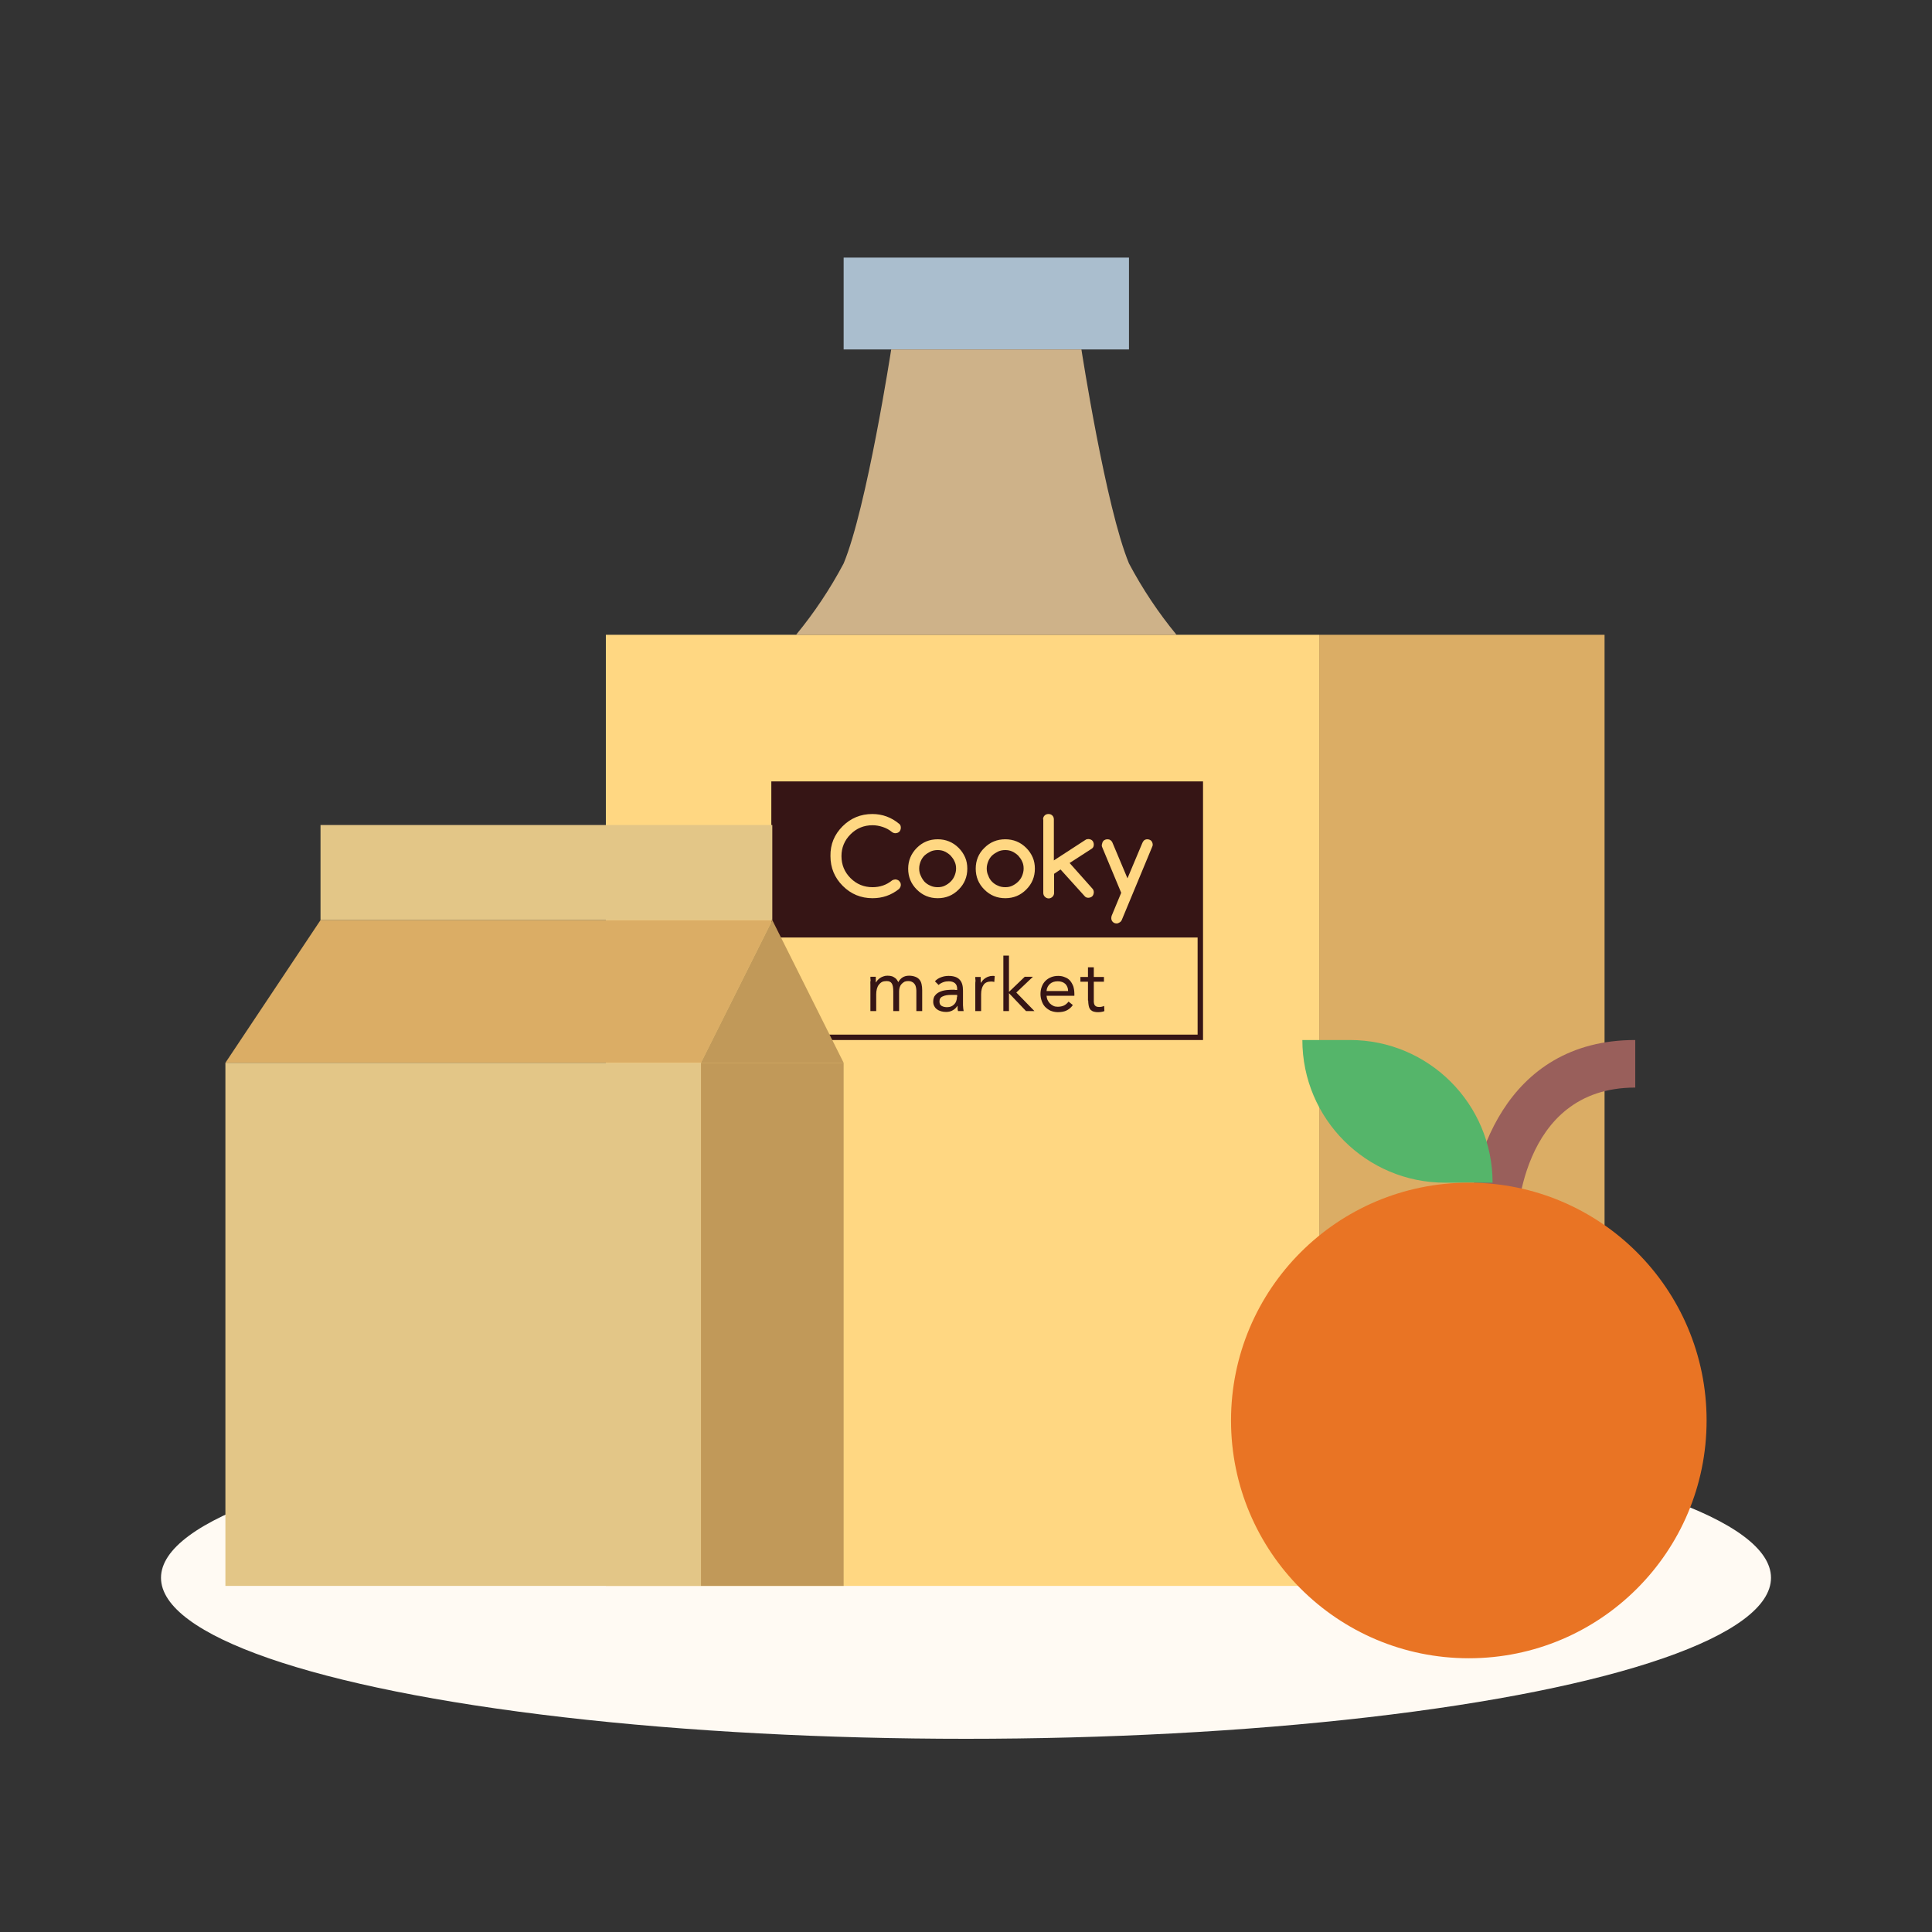 <svg width="120" height="120" viewBox="0 0 120 120" fill="none" xmlns="http://www.w3.org/2000/svg">
<rect x="0" y="0" width="120" height="120" fill="#333333" stroke="none"/>
<ellipse cx="60" cy="98" rx="50" ry="10" fill="#FFFAF3"/>
<path d="M81.939 39.428H99.662V98.504H81.939V39.428Z" fill="#DBAD65"/>
<path d="M52.4 16H70.123V21.705H52.4V16Z" fill="#AABECE"/>
<path d="M73.077 39.428C71.951 38.062 70.954 36.566 70.123 34.997C68.683 31.526 67.169 21.705 67.169 21.705H55.354C55.354 21.705 53.84 31.526 52.4 34.997C51.569 36.566 50.572 38.062 49.446 39.428H73.077Z" fill="#CEB289"/>
<path d="M37.631 39.428H81.939V98.504H37.631V39.428Z" fill="#FFD782"/>
<path d="M94.185 76.412H91.231C91.231 72.332 93.391 64.597 101.569 64.597V67.551C94.314 67.551 94.185 76.043 94.185 76.412Z" fill="#995F5B"/>
<path d="M80.892 64.597H83.846C88.738 64.597 92.707 68.566 92.707 73.459H89.754C84.861 73.459 80.892 69.489 80.892 64.597Z" fill="#55B56A"/>
<path d="M106 88.228C106 96.388 99.391 102.997 91.231 102.997C83.071 102.997 76.461 96.388 76.461 88.228C76.461 80.068 83.071 73.458 91.231 73.458C99.391 73.458 106 80.068 106 88.228Z" fill="#E97424"/>
<path d="M61.623 54.77C61.73 54.877 61.851 54.957 61.985 55.011C62.119 55.078 62.28 55.105 62.441 55.105C62.602 55.105 62.749 55.078 62.883 55.011C63.017 54.944 63.138 54.864 63.245 54.756C63.352 54.649 63.433 54.528 63.487 54.394C63.54 54.26 63.58 54.113 63.58 53.952C63.58 53.791 63.554 53.644 63.487 53.509C63.433 53.375 63.339 53.255 63.245 53.147C63.138 53.04 63.017 52.96 62.883 52.893C62.749 52.826 62.588 52.799 62.441 52.799C62.28 52.799 62.133 52.826 61.985 52.893C61.851 52.96 61.73 53.04 61.623 53.134C61.516 53.241 61.435 53.362 61.382 53.496C61.328 53.63 61.288 53.778 61.288 53.938C61.288 54.099 61.315 54.247 61.382 54.381C61.435 54.542 61.516 54.662 61.623 54.77Z" fill="#361515"/>
<path d="M57.427 54.77C57.534 54.877 57.655 54.957 57.789 55.011C57.923 55.078 58.084 55.105 58.245 55.105C58.405 55.105 58.553 55.078 58.687 55.011C58.821 54.944 58.942 54.864 59.049 54.756C59.156 54.649 59.237 54.528 59.29 54.394C59.344 54.26 59.384 54.113 59.384 53.952C59.384 53.791 59.357 53.644 59.29 53.509C59.237 53.375 59.143 53.255 59.049 53.147C58.942 53.04 58.821 52.96 58.687 52.893C58.553 52.826 58.392 52.799 58.245 52.799C58.084 52.799 57.936 52.826 57.789 52.893C57.655 52.96 57.534 53.04 57.427 53.134C57.319 53.241 57.239 53.362 57.185 53.496C57.132 53.63 57.092 53.778 57.092 53.938C57.092 54.099 57.118 54.247 57.185 54.381C57.252 54.542 57.333 54.662 57.427 54.77Z" fill="#361515"/>
<path d="M67.589 62.143C67.589 62.251 67.603 62.358 67.616 62.438C67.629 62.532 67.656 62.599 67.696 62.666C67.737 62.733 67.804 62.773 67.871 62.814C67.951 62.841 68.045 62.867 68.179 62.867C68.246 62.867 68.313 62.867 68.394 62.854C68.474 62.841 68.541 62.827 68.595 62.8L68.581 62.479C68.528 62.505 68.487 62.519 68.42 62.532C68.367 62.546 68.313 62.546 68.259 62.546C68.179 62.546 68.125 62.532 68.072 62.505C68.031 62.479 67.991 62.438 67.978 62.398C67.951 62.358 67.951 62.304 67.938 62.237C67.938 62.184 67.938 62.117 67.938 62.05V60.977H68.568V60.682H67.938V60.079H67.576V60.682H67.106V60.977H67.576V62.143H67.589Z" fill="#361515"/>
<path d="M64.908 62.532C65.002 62.626 65.109 62.707 65.243 62.774C65.377 62.827 65.525 62.867 65.699 62.867C65.9 62.867 66.074 62.841 66.222 62.774C66.369 62.707 66.517 62.599 66.637 62.425L66.369 62.211C66.289 62.318 66.195 62.398 66.088 62.452C65.98 62.505 65.846 62.532 65.699 62.532C65.605 62.532 65.511 62.519 65.431 62.479C65.35 62.438 65.283 62.398 65.216 62.331C65.149 62.264 65.109 62.197 65.069 62.117C65.028 62.036 65.015 61.942 65.002 61.849H66.731V61.728C66.731 61.554 66.704 61.393 66.664 61.259C66.61 61.125 66.543 61.004 66.463 60.91C66.382 60.816 66.262 60.736 66.141 60.696C66.02 60.642 65.886 60.615 65.726 60.615C65.565 60.615 65.417 60.642 65.283 60.696C65.149 60.749 65.028 60.83 64.935 60.923C64.841 61.017 64.76 61.138 64.707 61.285C64.653 61.419 64.626 61.58 64.626 61.741C64.626 61.902 64.653 62.036 64.707 62.184C64.76 62.331 64.814 62.425 64.908 62.532ZM65.216 61.111C65.337 61.004 65.498 60.95 65.699 60.95C65.9 60.95 66.047 61.004 66.168 61.111C66.275 61.218 66.342 61.366 66.342 61.554H65.002C65.015 61.366 65.096 61.218 65.216 61.111Z" fill="#361515"/>
<path d="M62.669 61.688L63.728 62.8H64.251L63.125 61.647L64.157 60.669H63.648L62.669 61.607V59.355H62.32V62.8H62.669V61.688Z" fill="#361515"/>
<path d="M47.908 48.535V64.597H74.722V48.535H47.908ZM68.474 52.33C68.487 52.289 68.514 52.249 68.541 52.222C68.568 52.196 68.608 52.169 68.648 52.155C68.689 52.142 68.729 52.129 68.782 52.129C68.849 52.129 68.916 52.142 68.97 52.182C69.024 52.222 69.077 52.276 69.104 52.356L70.029 54.555L70.954 52.356C70.981 52.289 71.021 52.236 71.061 52.196C71.115 52.155 71.182 52.129 71.263 52.129C71.316 52.129 71.356 52.142 71.397 52.155C71.437 52.169 71.477 52.196 71.504 52.222C71.531 52.249 71.558 52.289 71.571 52.33C71.584 52.37 71.598 52.41 71.598 52.464C71.598 52.517 71.584 52.557 71.558 52.611L69.681 57.129C69.654 57.196 69.614 57.25 69.546 57.29C69.48 57.33 69.426 57.357 69.359 57.357C69.265 57.357 69.185 57.33 69.118 57.263C69.05 57.196 69.024 57.116 69.024 57.022C69.024 56.968 69.037 56.915 69.05 56.874L69.64 55.453L68.461 52.624C68.434 52.571 68.434 52.517 68.434 52.477C68.447 52.423 68.461 52.37 68.474 52.33ZM64.787 50.895C64.787 50.801 64.814 50.721 64.881 50.654C64.948 50.587 65.028 50.56 65.122 50.56C65.216 50.56 65.296 50.587 65.364 50.654C65.431 50.721 65.457 50.801 65.457 50.895V53.442L67.415 52.169C67.469 52.129 67.535 52.115 67.603 52.115C67.656 52.115 67.696 52.129 67.737 52.142C67.777 52.155 67.817 52.182 67.844 52.209C67.871 52.236 67.897 52.276 67.911 52.316C67.924 52.356 67.938 52.397 67.938 52.45C67.938 52.571 67.897 52.665 67.804 52.718L66.436 53.603L67.844 55.185C67.911 55.252 67.938 55.333 67.938 55.427C67.938 55.467 67.924 55.52 67.911 55.561C67.897 55.601 67.871 55.641 67.844 55.668C67.817 55.695 67.777 55.721 67.737 55.735C67.696 55.748 67.656 55.762 67.603 55.762C67.509 55.762 67.428 55.735 67.375 55.668L65.873 54.005L65.471 54.274V55.453C65.471 55.547 65.444 55.628 65.377 55.695C65.31 55.762 65.23 55.802 65.136 55.802C65.042 55.802 64.961 55.762 64.894 55.695C64.827 55.628 64.8 55.547 64.8 55.453V50.895H64.787ZM61.14 52.665C61.502 52.303 61.931 52.129 62.441 52.129C62.937 52.129 63.379 52.303 63.741 52.665C63.916 52.839 64.05 53.04 64.144 53.255C64.237 53.469 64.278 53.711 64.278 53.952C64.278 54.461 64.103 54.89 63.741 55.252C63.379 55.614 62.95 55.789 62.441 55.789C61.931 55.789 61.502 55.614 61.14 55.252C60.778 54.89 60.604 54.461 60.604 53.952C60.604 53.456 60.778 53.013 61.14 52.665ZM56.944 52.665C57.306 52.303 57.735 52.129 58.245 52.129C58.74 52.129 59.183 52.303 59.545 52.665C59.719 52.839 59.853 53.04 59.947 53.255C60.041 53.469 60.081 53.711 60.081 53.952C60.081 54.461 59.907 54.89 59.545 55.252C59.183 55.614 58.754 55.789 58.245 55.789C57.735 55.789 57.306 55.614 56.944 55.252C56.582 54.89 56.408 54.461 56.408 53.952C56.408 53.456 56.595 53.013 56.944 52.665ZM52.332 51.324C52.842 50.815 53.458 50.56 54.182 50.56C54.799 50.56 55.362 50.761 55.858 51.177C55.925 51.23 55.952 51.311 55.952 51.418C55.952 51.471 55.938 51.512 55.925 51.552C55.912 51.592 55.885 51.632 55.858 51.659C55.831 51.686 55.791 51.713 55.751 51.726C55.711 51.74 55.657 51.753 55.617 51.753C55.536 51.753 55.456 51.726 55.375 51.659C55.215 51.525 55.027 51.431 54.826 51.364C54.625 51.297 54.41 51.257 54.196 51.257C53.659 51.257 53.203 51.445 52.828 51.82C52.453 52.196 52.265 52.651 52.265 53.174C52.265 53.711 52.453 54.166 52.828 54.542C53.203 54.917 53.659 55.105 54.196 55.105C54.651 55.105 55.054 54.971 55.402 54.689C55.456 54.649 55.523 54.636 55.603 54.622C55.657 54.622 55.697 54.636 55.737 54.649C55.778 54.662 55.818 54.689 55.845 54.716C55.871 54.743 55.898 54.783 55.925 54.823C55.938 54.864 55.952 54.917 55.952 54.957C55.952 55.051 55.912 55.132 55.845 55.212C55.362 55.601 54.812 55.789 54.196 55.789C53.472 55.789 52.855 55.534 52.345 55.024C51.836 54.515 51.581 53.898 51.581 53.174C51.568 52.45 51.822 51.834 52.332 51.324ZM74.386 64.262H48.243V58.229H74.386V64.262Z" fill="#361515"/>
<path d="M60.577 61.178V62.8H60.939V61.755C60.939 61.513 60.993 61.312 61.087 61.178C61.181 61.031 61.342 60.964 61.569 60.964C61.636 60.964 61.704 60.977 61.757 60.99L61.784 60.629C61.757 60.615 61.73 60.615 61.717 60.615C61.69 60.615 61.663 60.615 61.65 60.615C61.556 60.615 61.476 60.629 61.409 60.655C61.328 60.682 61.261 60.709 61.208 60.749C61.141 60.789 61.1 60.83 61.047 60.883C61.006 60.937 60.966 60.977 60.939 61.031H60.913C60.913 60.964 60.913 60.91 60.913 60.856C60.913 60.803 60.913 60.736 60.913 60.682H60.577C60.577 60.749 60.577 60.83 60.591 60.91C60.577 60.99 60.577 61.084 60.577 61.178Z" fill="#361515"/>
<path d="M54.062 61.178V62.8H54.423V61.755C54.423 61.634 54.437 61.527 54.464 61.419C54.49 61.326 54.531 61.232 54.584 61.165C54.638 61.098 54.705 61.031 54.785 60.99C54.866 60.95 54.973 60.937 55.08 60.937C55.228 60.937 55.335 60.99 55.389 61.084C55.456 61.178 55.483 61.352 55.483 61.594V62.8H55.845V61.567C55.845 61.473 55.858 61.393 55.885 61.312C55.912 61.232 55.952 61.165 56.005 61.111C56.059 61.057 56.113 61.017 56.18 60.977C56.247 60.95 56.314 60.937 56.394 60.937C56.502 60.937 56.582 60.95 56.649 60.99C56.716 61.017 56.77 61.071 56.81 61.125C56.85 61.178 56.877 61.245 56.89 61.312C56.904 61.379 56.917 61.46 56.917 61.527V62.8H57.279V61.5C57.279 61.366 57.266 61.245 57.239 61.125C57.212 61.004 57.172 60.923 57.105 60.843C57.038 60.763 56.957 60.709 56.85 60.669C56.743 60.629 56.622 60.602 56.461 60.602C56.3 60.602 56.166 60.642 56.059 60.709C55.952 60.776 55.858 60.883 55.791 61.004C55.778 60.964 55.751 60.923 55.724 60.883C55.697 60.83 55.657 60.789 55.603 60.749C55.55 60.709 55.483 60.669 55.416 60.642C55.335 60.615 55.241 60.602 55.121 60.602C55.027 60.602 54.946 60.615 54.879 60.642C54.799 60.669 54.732 60.696 54.678 60.736C54.611 60.776 54.571 60.816 54.517 60.87C54.477 60.923 54.437 60.964 54.41 61.017H54.397C54.397 60.95 54.397 60.897 54.397 60.843C54.397 60.789 54.397 60.722 54.397 60.669H54.062C54.062 60.736 54.062 60.816 54.075 60.897C54.048 60.99 54.062 61.084 54.062 61.178Z" fill="#361515"/>
<path d="M59.304 61.473C59.169 61.473 59.035 61.473 58.875 61.487C58.714 61.5 58.566 61.527 58.432 61.58C58.298 61.634 58.177 61.701 58.097 61.808C58.003 61.902 57.963 62.05 57.963 62.224C57.963 62.331 57.99 62.425 58.03 62.492C58.07 62.572 58.124 62.64 58.204 62.693C58.271 62.747 58.365 62.787 58.459 62.814C58.553 62.841 58.66 62.854 58.767 62.854C58.928 62.854 59.076 62.814 59.183 62.747C59.304 62.68 59.397 62.586 59.465 62.479H59.478C59.478 62.519 59.478 62.572 59.478 62.64C59.478 62.693 59.491 62.747 59.505 62.8H59.853C59.84 62.747 59.84 62.68 59.827 62.626C59.827 62.559 59.813 62.492 59.813 62.438V61.527C59.813 61.218 59.746 60.99 59.599 60.843C59.465 60.696 59.237 60.615 58.915 60.615C58.754 60.615 58.606 60.642 58.459 60.696C58.312 60.749 58.177 60.83 58.07 60.95L58.298 61.178C58.379 61.098 58.486 61.044 58.593 61.004C58.7 60.964 58.821 60.95 58.928 60.95C59.089 60.95 59.223 60.99 59.317 61.071C59.411 61.151 59.451 61.272 59.451 61.419V61.487H59.304V61.473ZM59.438 61.916C59.438 62.009 59.424 62.09 59.397 62.17C59.371 62.251 59.33 62.318 59.277 62.371C59.223 62.425 59.156 62.479 59.089 62.505C59.009 62.546 58.915 62.559 58.821 62.559C58.687 62.559 58.58 62.532 58.486 62.479C58.392 62.425 58.352 62.331 58.352 62.197C58.352 62.05 58.419 61.942 58.553 61.889C58.687 61.822 58.861 61.795 59.089 61.795H59.451V61.916H59.438Z" fill="#361515"/>
<path d="M43.538 66.012H14L19.908 57.151H47.969L43.538 66.012Z" fill="#DBAD65"/>
<path d="M52.4 66.012H43.539L47.969 57.151L52.4 66.012Z" fill="#C19959"/>
<path d="M19.908 51.243H47.969V57.151H19.908V51.243Z" fill="#E3C687"/>
<path d="M14 66.012H43.538V98.504H14V66.012Z" fill="#E3C687"/>
<path d="M43.539 66.012H52.4V98.504H43.539V66.012Z" fill="#C19959"/>
</svg>
